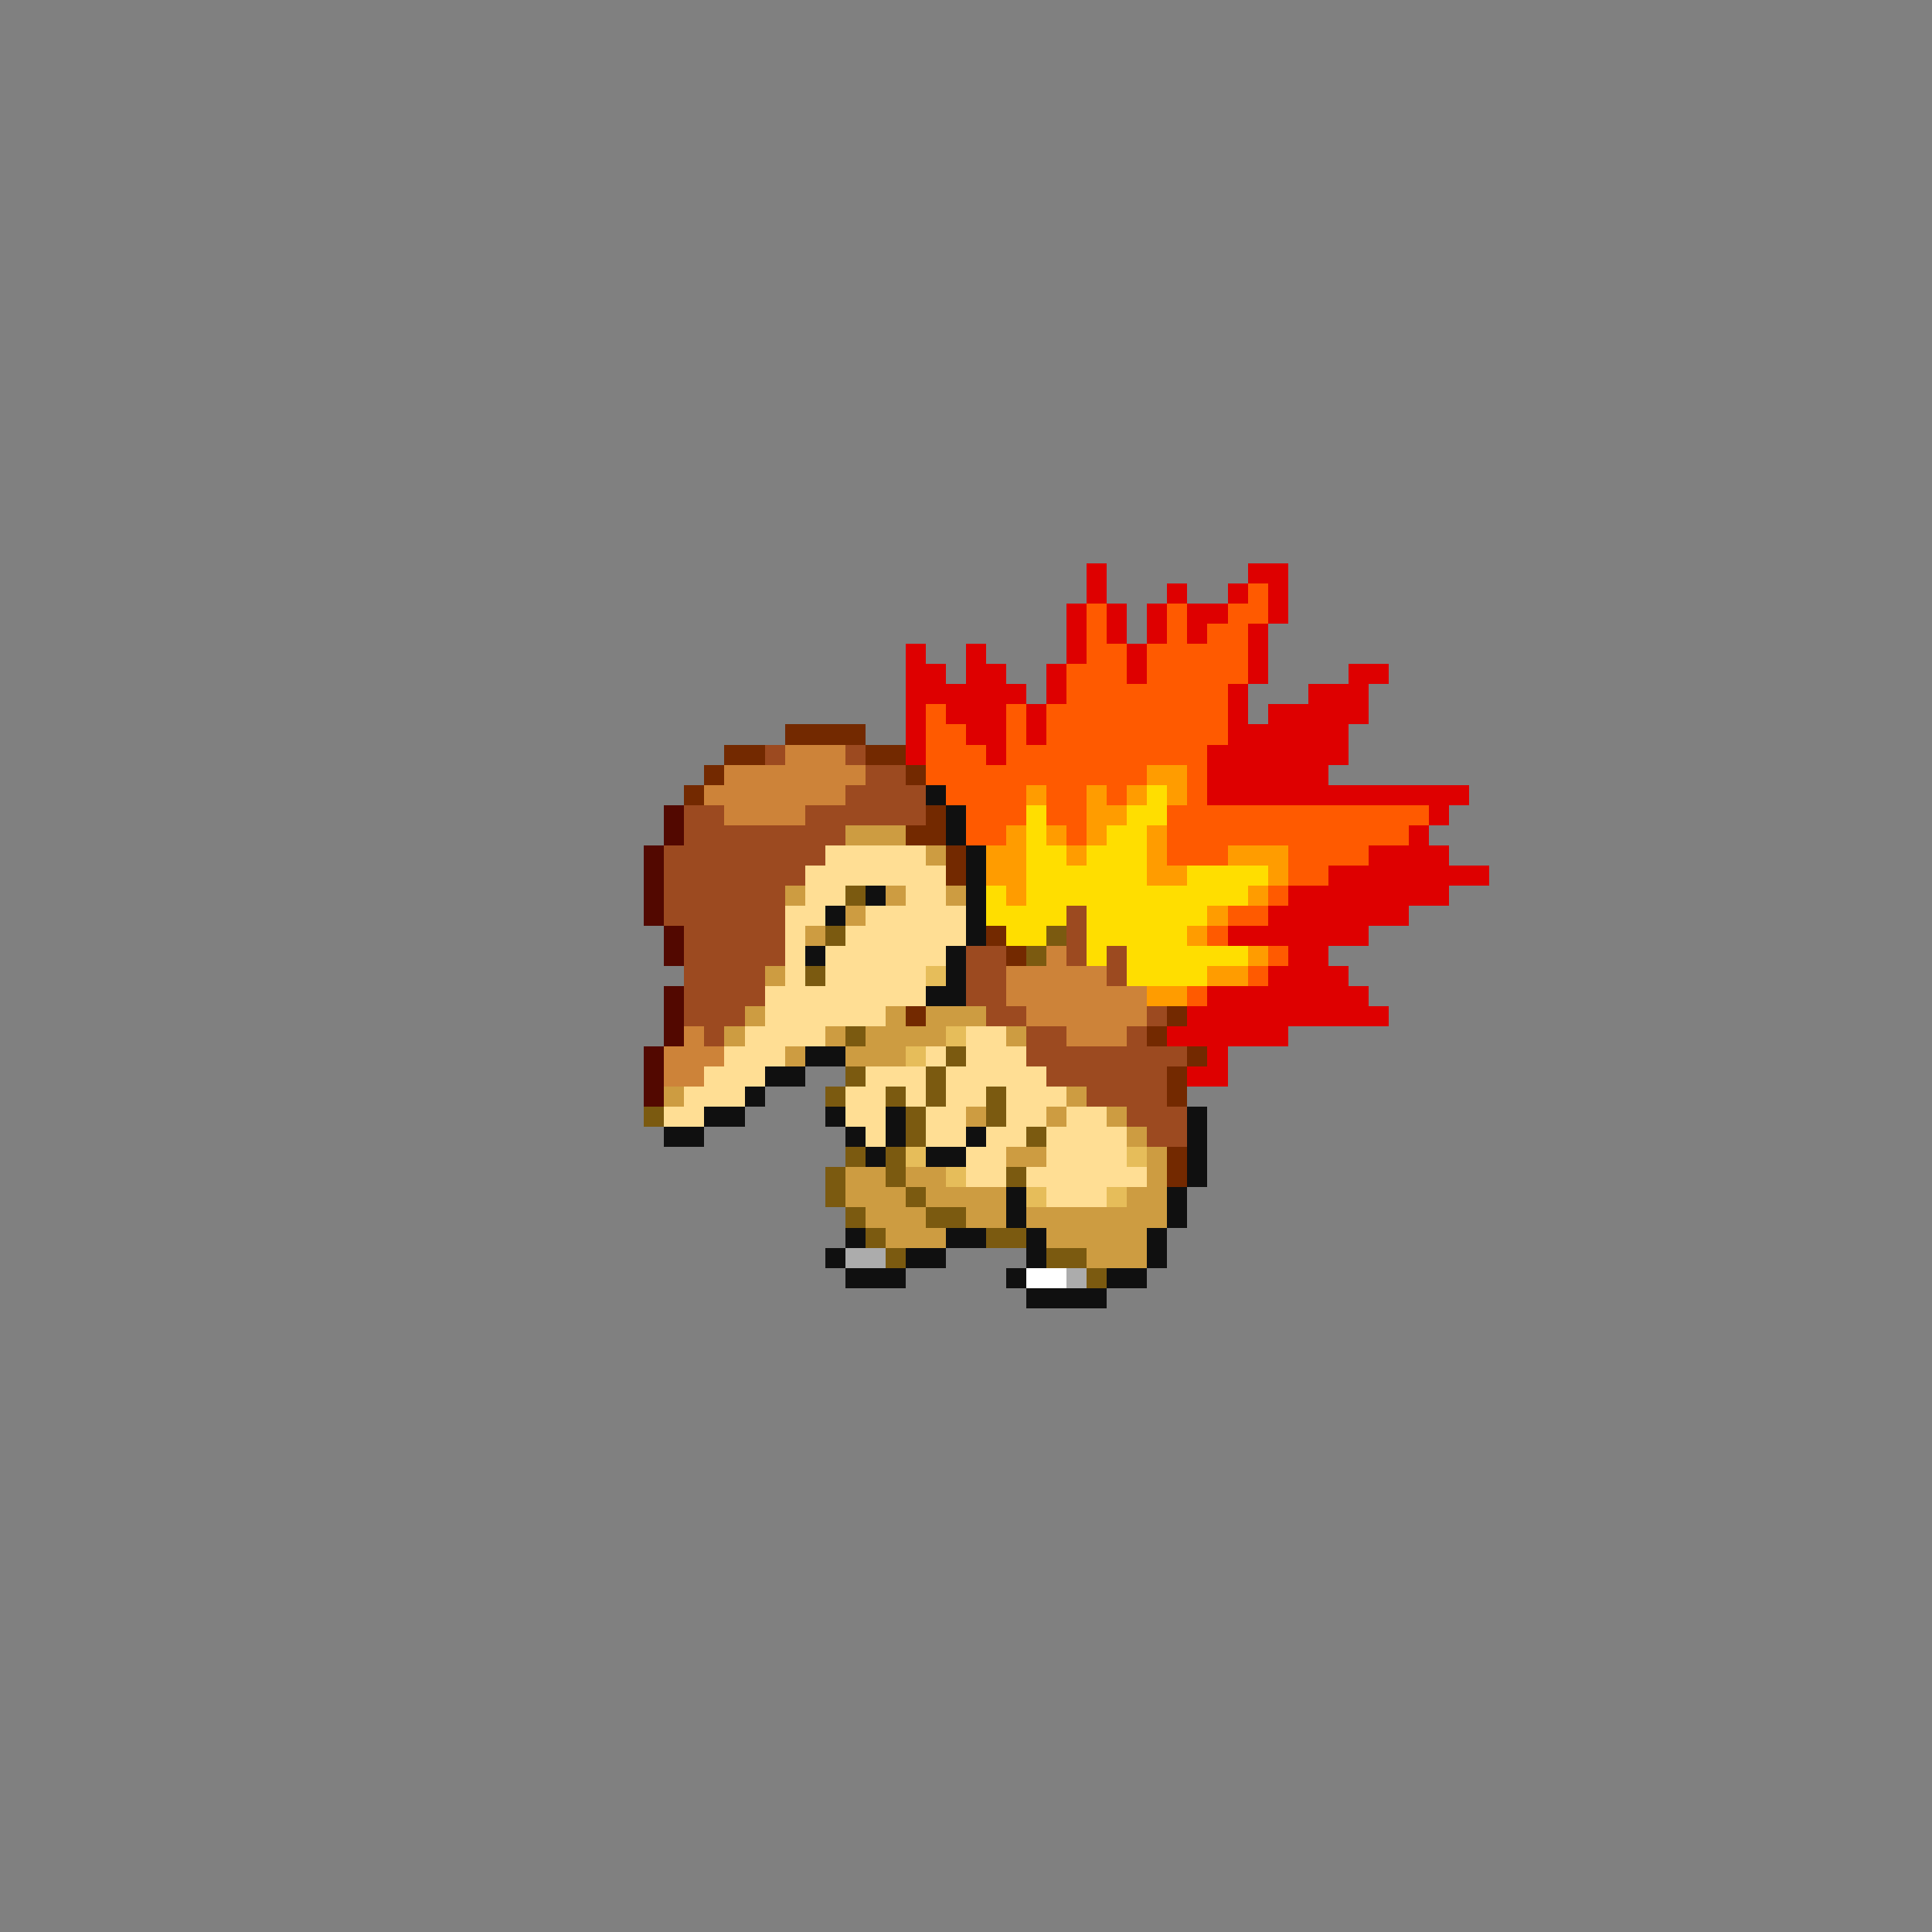 <svg xmlns="http://www.w3.org/2000/svg" viewBox="0 -0.5 96 96" shape-rendering="crispEdges">
<rect x="0" y="-0.5" width="96" height="96" fill="#808080" stroke="none"/>
<path stroke="#de0000" d="M54 28h1M62 28h2M54 29h1M58 29h1M61 29h1M63 29h1M53 30h1M55 30h1M57 30h1M59 30h2M63 30h1M53 31h1M55 31h1M57 31h1M59 31h1M62 31h1M45 32h1M48 32h1M53 32h1M56 32h1M62 32h1M45 33h2M48 33h2M52 33h1M56 33h1M62 33h1M67 33h2M45 34h6M52 34h1M61 34h1M65 34h3M45 35h1M47 35h3M51 35h1M61 35h1M63 35h5M45 36h1M48 36h2M51 36h1M61 36h6M45 37h1M49 37h1M60 37h7M60 38h6M60 39h13M71 40h1M70 41h1M68 42h4M66 43h8M64 44h8M63 45h7M61 46h7M64 47h2M63 48h4M60 49h8M59 50h10M58 51h6M60 52h1M59 53h2" />
<path stroke="#ff5a00" d="M62 29h1M54 30h1M58 30h1M61 30h2M54 31h1M58 31h1M60 31h2M54 32h2M57 32h5M53 33h3M57 33h5M53 34h8M46 35h1M50 35h1M52 35h9M46 36h2M50 36h1M52 36h9M46 37h3M50 37h10M46 38h11M59 38h1M47 39h4M52 39h2M55 39h1M59 39h1M48 40h3M52 40h2M58 40h13M48 41h2M53 41h1M58 41h12M58 42h3M64 42h4M64 43h2M63 44h1M61 45h2M60 46h1M63 47h1M62 48h1M59 49h1" />
<path stroke="#732900" d="M39 36h4M36 37h2M43 37h2M35 38h1M45 38h1M34 39h1M46 40h1M45 41h2M47 42h1M47 43h1M49 46h1M50 47h1M45 50h1M58 50h1M57 51h1M59 52h1M58 53h1M58 54h1M58 57h1M58 58h1" />
<path stroke="#9c4a20" d="M38 37h1M42 37h1M43 38h2M42 39h4M34 40h2M40 40h6M34 41h8M33 42h8M33 43h7M33 44h6M33 45h6M53 45h1M34 46h5M53 46h1M34 47h5M48 47h2M53 47h1M55 47h1M34 48h4M48 48h2M55 48h1M34 49h4M48 49h2M34 50h3M49 50h2M57 50h1M35 51h1M51 51h2M56 51h1M51 52h8M52 53h6M54 54h4M56 55h3M57 56h2" />
<path stroke="#cd8339" d="M39 37h3M36 38h7M35 39h7M36 40h4M52 47h1M50 48h5M50 49h7M51 50h6M34 51h1M53 51h3M33 52h3M33 53h2" />
<path stroke="#ff9c00" d="M57 38h2M51 39h1M54 39h1M56 39h1M58 39h1M54 40h2M50 41h1M52 41h1M54 41h1M57 41h1M49 42h2M53 42h1M57 42h1M61 42h3M49 43h2M57 43h2M63 43h1M50 44h1M62 44h1M60 45h1M59 46h1M62 47h1M60 48h2M57 49h2" />
<path stroke="#101010" d="M46 39h1M47 40h1M47 41h1M48 42h1M48 43h1M43 44h1M48 44h1M41 45h1M48 45h1M48 46h1M40 47h1M47 47h1M47 48h1M46 49h2M40 52h2M38 53h2M37 54h1M35 55h2M41 55h1M44 55h1M59 55h1M33 56h2M42 56h1M44 56h1M48 56h1M59 56h1M43 57h1M46 57h2M59 57h1M59 58h1M50 59h1M58 59h1M50 60h1M58 60h1M42 61h1M47 61h2M51 61h1M57 61h1M41 62h1M45 62h2M51 62h1M57 62h1M42 63h3M50 63h1M55 63h2M51 64h4" />
<path stroke="#ffde00" d="M57 39h1M51 40h1M56 40h2M51 41h1M55 41h2M51 42h2M54 42h3M51 43h6M59 43h4M49 44h1M51 44h11M49 45h4M54 45h6M50 46h2M54 46h5M54 47h1M56 47h6M56 48h4" />
<path stroke="#520800" d="M33 40h1M33 41h1M32 42h1M32 43h1M32 44h1M32 45h1M33 46h1M33 47h1M33 49h1M33 50h1M33 51h1M32 52h1M32 53h1M32 54h1" />
<path stroke="#cd9c41" d="M42 41h3M46 42h1M39 44h1M44 44h1M47 44h1M42 45h1M40 46h1M38 48h1M37 50h1M44 50h1M46 50h3M36 51h1M41 51h1M43 51h4M50 51h1M39 52h1M42 52h3M33 54h1M53 54h1M48 55h1M52 55h1M55 55h1M56 56h1M50 57h2M57 57h1M42 58h2M45 58h2M57 58h1M42 59h3M46 59h4M56 59h2M43 60h3M48 60h2M51 60h7M44 61h3M52 61h5M54 62h3" />
<path stroke="#ffde94" d="M41 42h5M40 43h7M40 44h2M45 44h2M39 45h2M43 45h5M39 46h1M42 46h6M39 47h1M41 47h6M39 48h1M41 48h5M38 49h8M38 50h6M37 51h4M48 51h2M36 52h3M46 52h1M48 52h3M35 53h3M43 53h3M47 53h5M34 54h3M42 54h2M45 54h1M47 54h2M50 54h3M33 55h2M42 55h2M46 55h2M50 55h2M53 55h2M43 56h1M46 56h2M49 56h2M52 56h4M48 57h2M52 57h4M48 58h2M51 58h6M52 59h3" />
<path stroke="#7b5a10" d="M42 44h1M41 46h1M52 46h1M51 47h1M40 48h1M42 51h1M47 52h1M42 53h1M46 53h1M41 54h1M44 54h1M46 54h1M49 54h1M32 55h1M45 55h1M49 55h1M45 56h1M51 56h1M42 57h1M44 57h1M41 58h1M44 58h1M50 58h1M41 59h1M45 59h1M42 60h1M46 60h2M43 61h1M49 61h2M44 62h1M52 62h2M54 63h1" />
<path stroke="#e6bd5a" d="M46 48h1M47 51h1M45 52h1M45 57h1M56 57h1M47 58h1M51 59h1M55 59h1" />
<path stroke="#acacac" d="M42 62h2M53 63h1" />
<path stroke="#ffffff" d="M51 63h2" />
</svg>